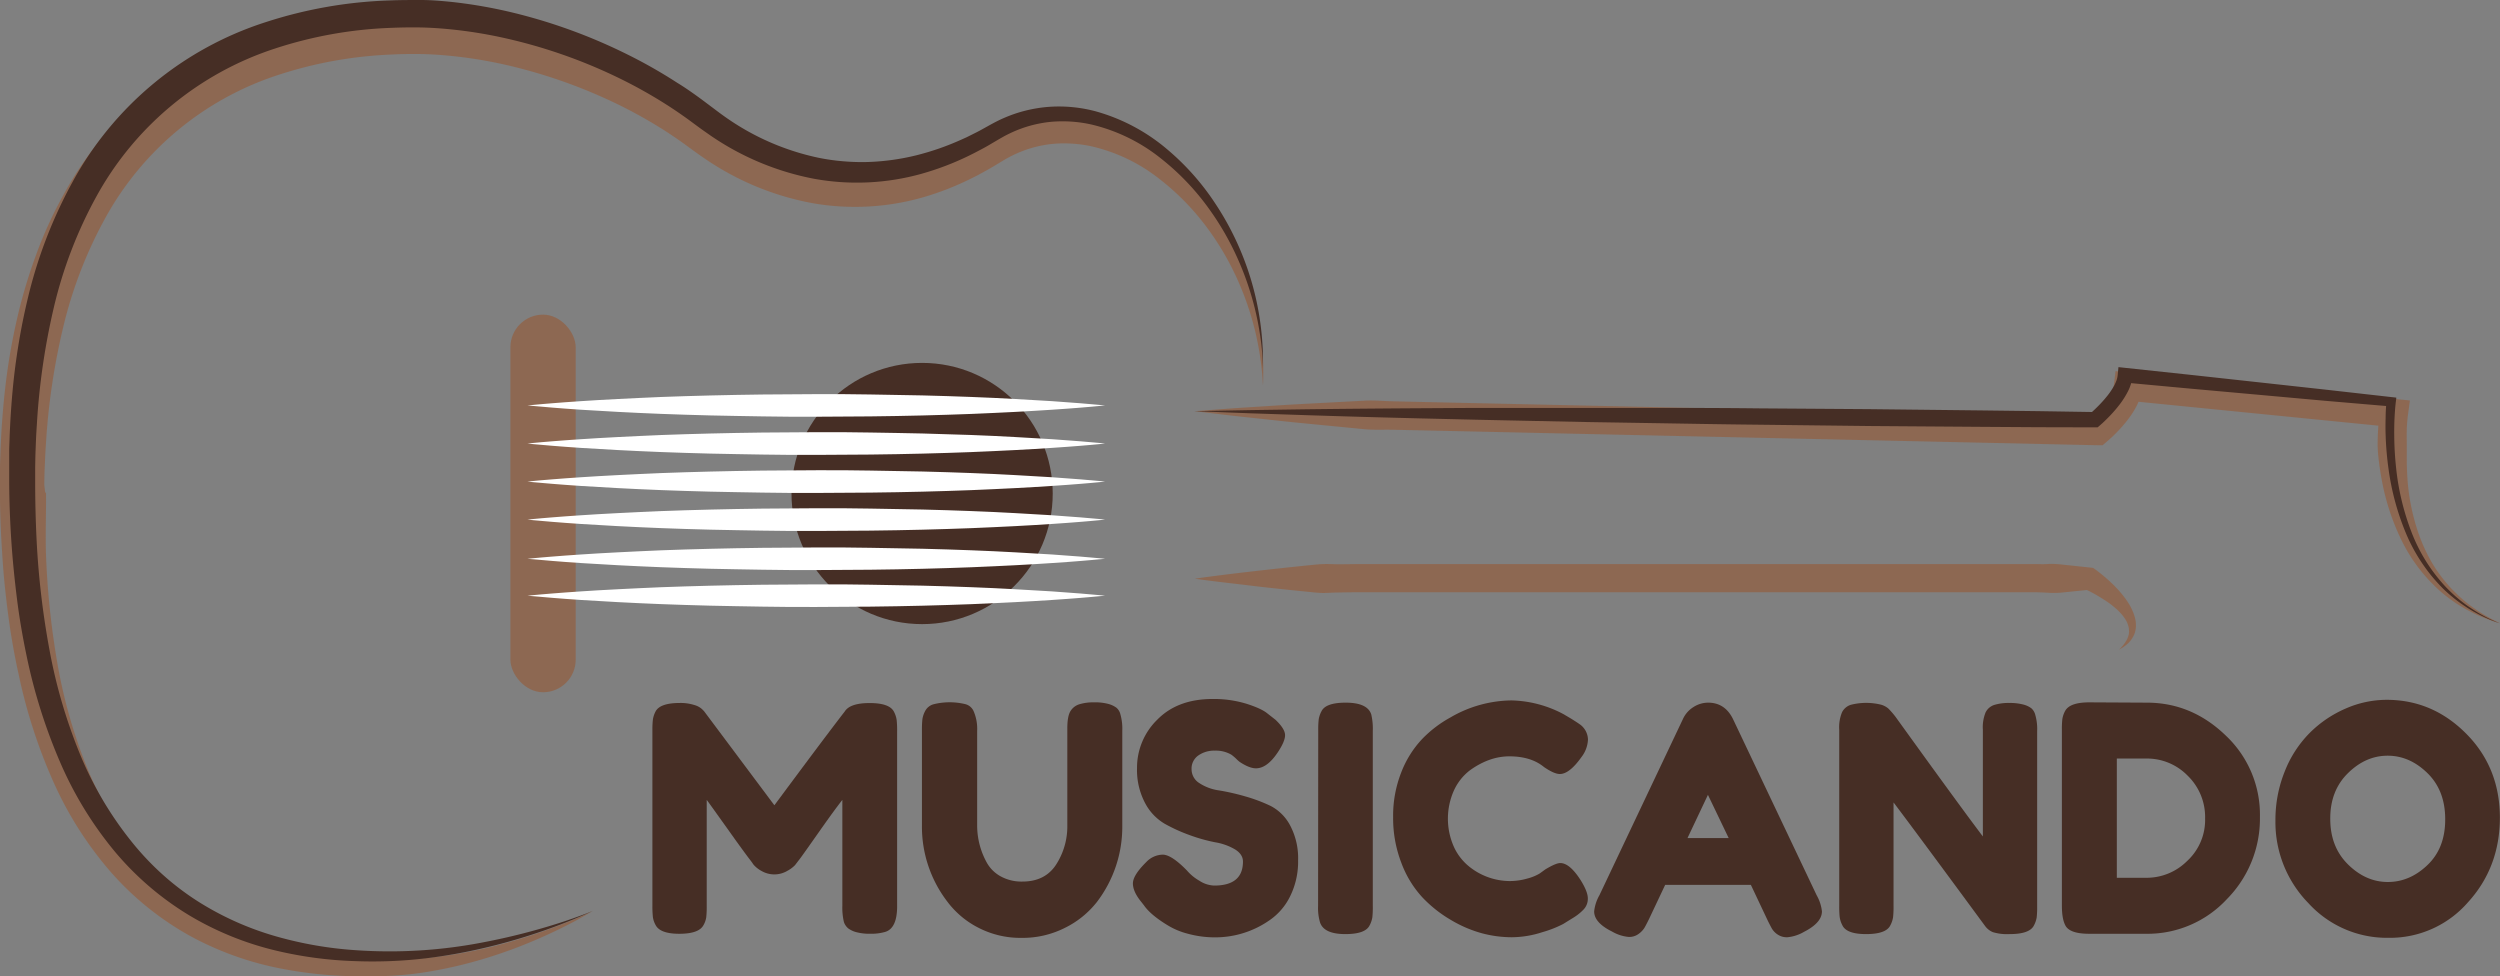 <svg id="Logo" xmlns="http://www.w3.org/2000/svg" viewBox="0 0 880.48 343.89"><rect x="0" y="0" width="880.48" height="343.89" fill="#808080" stroke="none"/><defs><style>.cls-1{fill:#8d6852;}.cls-2{fill:#462e25;}.cls-3{fill:#fff;}</style></defs><g id="Violao"><path class="cls-1" d="M208.76,320.81s-.76.49-2.29,1.38-3.8,2.17-6.85,3.72-6.85,3.37-11.42,5.31a165.85,165.85,0,0,1-16,5.91,157.91,157.91,0,0,1-20.73,5,115.12,115.12,0,0,1-12.11,1.43c-1.06.1-2.13.12-3.21.17s-2.17.09-3.23.11c-2.19.05-4.39.06-6.64,0a147.29,147.29,0,0,1-28.74-3A110.5,110.5,0,0,1,67,329.66a104.81,104.81,0,0,1-27.76-22.29,127.5,127.5,0,0,1-20.43-32A188.39,188.39,0,0,1,6.57,237.54Q4.38,227.64,3,217.43c-.91-6.8-1.65-13.67-2.11-20.61s-.83-13.94-.89-21l0-1.32v-4c0-1.76,0-3.43,0-5.26s.09-3.61.14-5.42.15-3.59.23-5.39c.38-7.19,1-14.43,1.94-21.69a221.43,221.43,0,0,1,4-21.79A185,185,0,0,1,12.84,89.4a145.88,145.88,0,0,1,9.53-20.81,122.28,122.28,0,0,1,70.1-58.12A158.27,158.27,0,0,1,137.2,2.73c3.74-.12,7.42-.17,11.13-.08,3.9.1,7.63.38,11.35.77A173.64,173.64,0,0,1,181.5,7.31,191.61,191.61,0,0,1,222,22.14a179.08,179.08,0,0,1,18.31,10.5c2.92,1.91,5.76,3.93,8.54,6l4,3.09c1.34,1.07,2.49,1.9,3.7,2.79A86.45,86.45,0,0,0,288.79,59a70.44,70.44,0,0,0,8.47,1.28,70.43,70.43,0,0,0,8.45.31,79.89,79.89,0,0,0,16.48-2.14,90.83,90.83,0,0,0,15.45-5.21l1.85-.81,1.81-.87c1.2-.58,2.4-1.17,3.56-1.81l3.65-2,.93-.49,1.06-.51q1.08-.54,2.1-1a50.85,50.85,0,0,1,17.07-4.06,51.42,51.42,0,0,1,16.47,1.79,67.56,67.56,0,0,1,26,14.21,88.29,88.29,0,0,1,16.73,19.3,102.07,102.07,0,0,1,9.63,19.18,100.35,100.35,0,0,1,6.23,29.08c.24,3.42.18,6,.17,7.8s-.1,2.67-.1,2.67l-.16-2.66c-.15-1.75-.37-4.35-.88-7.71a103.28,103.28,0,0,0-8.38-27.87,97.39,97.39,0,0,0-10.55-17.68,87.8,87.8,0,0,0-16.77-17,60.38,60.38,0,0,0-23.82-11.3,45.34,45.34,0,0,0-13.83-.79,41.32,41.32,0,0,0-13.73,4c-.56.26-1.09.54-1.59.82l-.77.41-.87.52-3.56,2.14c-1.24.76-2.52,1.46-3.81,2.16l-1.94,1.06-2,1a101.11,101.11,0,0,1-17,6.66A86.84,86.84,0,0,1,286.4,71.6a98.7,98.7,0,0,1-37.85-15.52c-1.47-1-3-2.06-4.27-3l-3.93-2.86c-2.58-1.82-5.21-3.6-7.93-5.28a165.53,165.53,0,0,0-17-9.23,184.32,184.32,0,0,0-37.52-12.92A158.79,158.79,0,0,0,158,19.61c-3.32-.32-6.69-.52-9.9-.58-3.42-.05-6.87,0-10.27.18a146.71,146.71,0,0,0-40,7.24A107.34,107.34,0,0,0,37.07,76.82a152.48,152.48,0,0,0-14.71,38,236,236,0,0,0-6.12,40.54c-.1,1.7-.23,3.41-.31,5.09l-.21,5c-.08,1.65-.08,3.45-.13,5.17l.29,2.6.34.56v1.91c0,6.79-.25,13.51,0,20.17a284.36,284.36,0,0,0,4.18,38.81,181.73,181.73,0,0,0,10.18,35.51,129.15,129.15,0,0,0,7.71,15.8,111.74,111.74,0,0,0,9.6,14,94.35,94.35,0,0,0,24,21.23A105.57,105.57,0,0,0,99.41,333a140,140,0,0,0,27.08,4.46c2.17.15,4.32.27,6.41.35,1.08,0,2.12.07,3.14.08s2,0,3.05,0c4,0,7.94-.25,11.69-.6a150.64,150.64,0,0,0,20.49-3.39A193.39,193.39,0,0,0,199.22,325C205.52,322.47,208.76,320.81,208.76,320.81Z"/><path class="cls-2" d="M208.76,320.81s-3.25,1.62-9.6,4.11a206.7,206.7,0,0,1-28.23,8.84,189.22,189.22,0,0,1-20.85,3.74,159.64,159.64,0,0,1-25,1,138.55,138.55,0,0,1-28.35-3.82,108.47,108.47,0,0,1-29.57-12,104.78,104.78,0,0,1-26.56-22.57,129.31,129.31,0,0,1-19.46-31.75A193.21,193.21,0,0,1,9.37,231C8,224.45,6.84,217.8,6,211.07s-1.54-13.55-2-20.43-.72-13.82-.76-20.81c0-.89,0-1.71,0-2.67v-2.6c0-1.74,0-3.45,0-5.24s.1-3.55.15-5.34.16-3.55.24-5.33c.4-7.1,1-14.26,2-21.42s2.3-14.32,4-21.45A163.89,163.89,0,0,1,25.43,64.31,118.67,118.67,0,0,1,93.58,7.8,157,157,0,0,1,137.33.15C141,0,144.64,0,148.28,0s7.42.34,11.06.71a170.46,170.46,0,0,1,21.41,3.77A192.57,192.57,0,0,1,220.61,19a176,176,0,0,1,18,10.22C241.54,31,244.34,33,247.08,35l4,3c1.33,1,2.55,1.93,3.82,2.83a88.6,88.6,0,0,0,33.41,14.74,73.3,73.3,0,0,0,8.78,1.24,75.28,75.28,0,0,0,8.74.24,82.25,82.25,0,0,0,17-2.38,93.76,93.76,0,0,0,15.78-5.51l1.87-.84,1.84-.92c1.22-.6,2.44-1.21,3.62-1.88,2.32-1.26,4.84-2.76,7.54-3.92a48.64,48.64,0,0,1,16.38-4,50.26,50.26,0,0,1,15.93,1.58,66.36,66.36,0,0,1,25.52,13.61A88,88,0,0,1,428,71.66a100.48,100.48,0,0,1,9.83,18.87,100.45,100.45,0,0,1,6.66,28.83c.28,3.41.29,6,.32,7.78s0,2.67,0,2.67,0-.9-.1-2.66-.26-4.36-.72-7.73a103,103,0,0,0-8-28.12,98.26,98.26,0,0,0-10.36-18A87.57,87.57,0,0,0,408.86,55.8,62,62,0,0,0,384.6,43.9a46.58,46.58,0,0,0-14.38-1,43,43,0,0,0-14.41,4c-2.28,1.06-4.47,2.43-7,3.9-1.22.74-2.48,1.42-3.76,2.09l-1.91,1-2,1a99.65,99.65,0,0,1-16.71,6.35A84.45,84.45,0,0,1,286.9,63a96.37,96.37,0,0,1-36.7-15.29c-1.42-1-2.88-2-4.16-2.95l-3.95-2.91c-2.61-1.87-5.29-3.7-8.05-5.43a168.48,168.48,0,0,0-17.28-9.52,183.35,183.35,0,0,0-38.14-13.29,160.64,160.64,0,0,0-20.25-3.31c-3.41-.34-6.85-.56-10.21-.63s-7,0-10.44.14a147.9,147.9,0,0,0-41,7.33A111,111,0,0,0,34,69.11a154.05,154.05,0,0,0-15,39A241.26,241.26,0,0,0,13,149.21c-.1,1.71-.23,3.44-.3,5.15s-.14,3.41-.2,5.11-.07,3.47-.11,5.19l0,2.6c0,.77,0,1.69,0,2.52,0,6.85.17,13.63.5,20.35a290.84,290.84,0,0,0,4.62,39.21,185.18,185.18,0,0,0,10.55,36,124.84,124.84,0,0,0,17.77,30.44A99,99,0,0,0,57.26,308a94.81,94.81,0,0,0,12.89,9.74A105.74,105.74,0,0,0,98,330a134.07,134.07,0,0,0,27.31,4.65,172.15,172.15,0,0,0,45.24-2.84A225.9,225.9,0,0,0,199,324.41C205.42,322.25,208.76,320.81,208.76,320.81Z"/><path class="cls-1" d="M420.76,144.81l10-.75q5-.37,10-.68c6.64-.41,13.28-.88,19.91-1.21l19.91-1.06c3.32-.19,6.63.14,9.94.22l9.93.23,79.5,1.75,159,3.5L735.55,148l.75-.67.8-.74c.53-.51,1-1,1.56-1.55a41.82,41.82,0,0,0,2.81-3.25,22.09,22.09,0,0,0,2.12-3.28c.13-.26.25-.52.36-.77s.2-.49.26-.71a4.75,4.75,0,0,0,.16-.62c0-.19,0-.34.07-.48l.64-5.22,4.85.48,93.66,9.33,5.16.52-.7,5.18c-.1.69-.19,1.64-.26,2.48s-.11,1.75-.14,2.63c-.06,1.76,0,3.54,0,5.31l0,5.32c0,1.78.06,3.56.16,5.34a74.37,74.37,0,0,0,4.09,20.89,60,60,0,0,0,4.46,9.72,51.78,51.78,0,0,0,6.37,8.7c1.22,1.34,2.52,2.6,3.87,3.84a52.93,52.93,0,0,0,4.29,3.44,61.68,61.68,0,0,0,9.62,5.61A54.4,54.4,0,0,1,860.34,209,58,58,0,0,1,846,190.69a82.23,82.23,0,0,1-7.28-22.3q-.53-2.89-.88-5.82a52.54,52.54,0,0,1-.46-5.87c0-2,.08-3.92.2-5.89.06-1,.14-2,.23-3s.17-1.93.33-3.09l4.45,5.69-93.66-9.33,5.49-4.74a16,16,0,0,1-.24,1.92,13.91,13.91,0,0,1-.45,1.72,15.81,15.81,0,0,1-.57,1.56c-.21.5-.43,1-.66,1.43a32,32,0,0,1-3.11,4.85,49.94,49.94,0,0,1-3.52,4.07c-.61.64-1.23,1.26-1.87,1.87l-1,.91c-.34.31-.64.57-1.06.93l-1.42,1.21-1.91,0-159-3.5-79.5-1.75-9.93-.21c-3.32-.06-6.63.13-9.94-.21l-19.84-1.94c-6.62-.61-13.23-1.38-19.84-2.08-3.31-.34-6.61-.72-9.92-1.11Z"/><path class="cls-2" d="M420.76,144.81l19.82-.38,19.82-.29q19.82-.24,39.63-.36l19.82-.12,19.81,0,19.82,0,19.81,0c13.21,0,26.42,0,39.63.16l39.62.28,39.63.45,19.81.25,19.81.32-1.77.64.83-.72.84-.78c.56-.53,1.1-1.07,1.64-1.62a43.55,43.55,0,0,0,3-3.42,24.84,24.84,0,0,0,2.38-3.63c.16-.31.3-.62.43-.92s.26-.62.35-.91a8.86,8.86,0,0,0,.23-.88c.06-.29.09-.56.12-.83l.26-2.75,2.6.28,23.4,2.5,23.39,2.56,23.4,2.57,23.38,2.64,1.7.19-.2,1.67c-.22,1.83-.35,3.78-.44,5.69s-.12,3.84-.1,5.76a113.91,113.91,0,0,0,.65,11.53,88,88,0,0,0,5.31,22.4,59.51,59.51,0,0,0,12.09,19.52,54.57,54.57,0,0,0,4.21,4,47.76,47.76,0,0,0,4.64,3.5,50.46,50.46,0,0,0,5,3c1.71.92,3.5,1.69,5.3,2.44a53.42,53.42,0,0,1-19.91-12.15,60.73,60.73,0,0,1-13.14-19.53A90.25,90.25,0,0,1,841.2,165a110.93,110.93,0,0,1-1-11.8q-.1-3,0-5.93c0-2,.12-3.93.32-6l1.49,1.86-23.44-2L795.05,139l-23.44-2.11-23.44-2.17,2.87-2.47a14.41,14.41,0,0,1-1.64,5.67,29.93,29.93,0,0,1-2.85,4.5,48.27,48.27,0,0,1-3.34,3.9c-.58.61-1.18,1.21-1.79,1.8l-.92.88-1,.88-.74.63h-1l-19.81-.05-19.82-.13-39.62-.29-39.63-.47c-13.21-.13-26.41-.39-39.62-.6l-19.81-.32-19.81-.41-19.81-.42L500,147.35q-19.81-.48-39.62-1.12l-19.81-.66Z"/><path class="cls-1" d="M420.76,203.81c6.57-.94,13.13-1.74,19.69-2.5s13.13-1.47,19.69-2.14c1.64-.15,3.28-.36,4.92-.46s3.28-.07,4.92,0c3.28.06,6.57-.06,9.85-.06H716.08c1.64,0,3.28.11,4.92,0a27.92,27.92,0,0,1,4.92.15l9.84,1.05,1.42.16.51.36c.71.49,1.25.92,1.85,1.39s1.16.93,1.72,1.41q1.69,1.44,3.27,3a43,43,0,0,1,3,3.33c.47.59.93,1.18,1.36,1.81s.85,1.27,1.24,1.93a21,21,0,0,1,1,2.06,16.93,16.93,0,0,1,.78,2.24,10.44,10.44,0,0,1,.35,2.38,8.11,8.11,0,0,1-.25,2.4,5.51,5.51,0,0,1-.36,1.13,5.4,5.4,0,0,1-.52,1,5.1,5.1,0,0,1-.64,1,7.35,7.35,0,0,1-.72.85l-.8.75-.86.65a19,19,0,0,1-1.81,1.1,18.4,18.4,0,0,0,1.42-1.52l.63-.8.53-.86a7.16,7.16,0,0,0,.43-.88,4.09,4.09,0,0,0,.31-.89,4.22,4.22,0,0,0,.19-.91,4.57,4.57,0,0,0,0-.9,6.1,6.1,0,0,0-.28-1.75,8.61,8.61,0,0,0-.68-1.64,12.39,12.39,0,0,0-1-1.53,18.27,18.27,0,0,0-1.22-1.42c-.44-.46-.88-.91-1.37-1.33s-1-.83-1.48-1.23c-1-.79-2.11-1.53-3.22-2.23s-2.23-1.37-3.39-2c-.57-.31-1.16-.61-1.74-.9s-1.2-.58-1.7-.78l1.92.5-9.84,1a28.87,28.87,0,0,1-4.92,0c-1.64-.08-3.28-.15-4.92-.15H479.83c-3.28,0-6.57.06-9.85.12-1.64.05-3.28.21-4.92.12s-3.28-.29-4.92-.44c-6.56-.67-13.13-1.33-19.69-2.13S427.33,204.75,420.76,203.81Z"/><circle class="cls-2" cx="324.76" cy="173.81" r="46"/><rect class="cls-1" x="179.76" y="110.81" width="23" height="133" rx="11.5"/><path class="cls-3" d="M185.76,142.81l2.29-.23c1.49-.12,3.68-.36,6.46-.56s6.16-.5,10-.73,8.25-.55,13-.76,9.94-.52,15.4-.72,11.23-.39,17.19-.53,12.13-.27,18.39-.34,12.62-.1,19-.13,12.72,0,19,.12,12.42.19,18.39.33,11.72.34,17.19.54,10.63.46,15.4.72,9.14.5,13,.76,7.26.52,10,.74,5,.43,6.46.56l2.28.23L387,143c-1.49.13-3.68.36-6.46.57s-6.16.5-10,.73-8.24.55-13,.77-9.94.51-15.4.71-11.23.4-17.19.54-12.13.27-18.39.33-12.62.1-19,.12-12.71,0-19-.12-12.42-.19-18.39-.34-11.72-.33-17.19-.54-10.63-.46-15.4-.71-9.14-.51-13-.76-7.25-.52-10-.74-5-.43-6.46-.56Z"/><path class="cls-3" d="M185.76,156.21l2.29-.23c1.49-.12,3.68-.36,6.46-.56s6.16-.5,10-.73,8.25-.55,13-.76,9.94-.52,15.4-.72,11.23-.39,17.19-.53,12.13-.27,18.39-.34,12.62-.1,19-.13,12.72,0,19,.12,12.42.19,18.39.34,11.72.33,17.19.53,10.63.46,15.4.72,9.14.5,13,.76,7.26.52,10,.74,5,.43,6.46.56l2.28.23-2.28.23c-1.49.13-3.68.36-6.46.57s-6.16.5-10,.73-8.24.55-13,.77-9.94.51-15.4.71-11.23.4-17.19.54-12.13.27-18.39.33-12.62.1-19,.12-12.71,0-19-.12-12.42-.19-18.39-.34-11.72-.33-17.19-.54-10.63-.46-15.4-.71-9.14-.51-13-.76-7.25-.52-10-.74-5-.43-6.46-.56Z"/><path class="cls-3" d="M185.76,169.61l2.29-.23c1.49-.12,3.68-.36,6.46-.56s6.16-.5,10-.73,8.25-.55,13-.76,9.94-.52,15.4-.72,11.23-.39,17.19-.53,12.13-.27,18.39-.34,12.62-.1,19-.13,12.72,0,19,.12,12.42.19,18.39.33,11.72.34,17.19.54,10.63.46,15.4.72,9.14.5,13,.76,7.26.52,10,.74,5,.43,6.46.56l2.28.23-2.28.23c-1.49.13-3.68.36-6.46.57s-6.16.5-10,.73-8.24.55-13,.77-9.94.51-15.4.71-11.23.4-17.19.54-12.13.27-18.39.33-12.62.1-19,.12-12.71,0-19-.12-12.42-.19-18.39-.34-11.72-.33-17.19-.54-10.63-.46-15.4-.71-9.14-.51-13-.76-7.25-.52-10-.74-5-.43-6.46-.56Z"/><path class="cls-3" d="M185.76,183l2.29-.23c1.49-.12,3.68-.36,6.46-.56s6.16-.5,10-.73,8.25-.55,13-.76,9.94-.52,15.4-.72,11.23-.39,17.19-.53,12.13-.27,18.39-.34,12.62-.1,19-.13,12.72,0,19,.12,12.42.19,18.39.33,11.72.34,17.19.54,10.63.46,15.4.72,9.14.5,13,.76,7.26.52,10,.74,5,.43,6.46.56l2.28.23-2.28.23c-1.49.13-3.68.36-6.46.57s-6.16.5-10,.73-8.24.55-13,.77-9.94.51-15.4.71-11.23.4-17.19.54-12.13.27-18.39.33-12.62.1-19,.12-12.71,0-19-.12-12.42-.19-18.39-.34-11.72-.33-17.19-.54-10.63-.46-15.4-.71-9.14-.51-13-.76-7.25-.52-10-.74-5-.43-6.46-.56Z"/><path class="cls-3" d="M185.76,196.81l2.29-.23c1.49-.12,3.68-.36,6.46-.56s6.16-.5,10-.73,8.25-.55,13-.76,9.94-.52,15.4-.72,11.23-.39,17.19-.53,12.13-.27,18.39-.34,12.62-.1,19-.13,12.72,0,19,.12,12.42.19,18.39.33,11.72.34,17.19.54,10.63.46,15.4.72,9.14.5,13,.76,7.26.52,10,.74,5,.43,6.46.56l2.28.23L387,197c-1.49.13-3.68.36-6.46.57s-6.16.5-10,.73-8.24.55-13,.77-9.94.51-15.4.71-11.23.4-17.19.54-12.13.27-18.39.33-12.62.1-19,.12-12.71,0-19-.12-12.42-.19-18.39-.34-11.72-.33-17.19-.54-10.63-.46-15.4-.71-9.14-.51-13-.76-7.25-.52-10-.74-5-.43-6.46-.56Z"/><path class="cls-3" d="M185.76,209.81l2.29-.23c1.49-.12,3.68-.36,6.46-.56s6.16-.5,10-.73,8.25-.55,13-.76,9.94-.52,15.4-.72,11.23-.39,17.19-.53,12.13-.27,18.39-.34,12.62-.1,19-.13,12.72,0,19,.12,12.42.19,18.39.33,11.72.34,17.19.54,10.63.46,15.4.72,9.14.5,13,.76,7.26.52,10,.74,5,.43,6.46.56l2.28.23L387,210c-1.49.13-3.68.36-6.46.57s-6.16.5-10,.73-8.24.55-13,.77-9.94.51-15.4.71-11.23.4-17.19.54-12.13.27-18.39.33-12.62.1-19,.12-12.71,0-19-.12-12.42-.19-18.39-.34-11.72-.33-17.19-.54-10.63-.46-15.4-.71-9.14-.51-13-.76-7.25-.52-10-.74-5-.43-6.46-.56Z"/></g><g id="Musicando"><path class="cls-2" d="M314.8,250.59a9,9,0,0,1,1,3,34.35,34.35,0,0,1,.16,3.89v61.71q0,7.68-4.14,9a17.57,17.57,0,0,1-5.24.67,18.14,18.14,0,0,1-5-.56,8.55,8.55,0,0,1-2.84-1.33,5,5,0,0,1-1.52-2.23,22.15,22.15,0,0,1-.55-5.78V281.72q-2.73,3.45-8,10.95t-6.66,9.4l-2,2.61a10.52,10.52,0,0,1-2.67,2,9,9,0,0,1-9.06.11,9.88,9.88,0,0,1-2.89-2.27l-.87-1.23q-2.19-2.78-8.62-11.84c-4.3-6-6.62-9.28-7-9.73v37.47a32.88,32.88,0,0,1-.16,3.84,7.93,7.93,0,0,1-1,2.84c-1.09,2-3.92,3-8.51,3-4.43,0-7.2-1-8.29-3a8.07,8.07,0,0,1-1-2.9,35.21,35.21,0,0,1-.17-4V257.26a32.4,32.4,0,0,1,.17-3.84,9.15,9.15,0,0,1,1-2.95c1.09-1.92,3.93-2.89,8.51-2.89a15.91,15.91,0,0,1,5.08.72,6.65,6.65,0,0,1,2.78,1.51l.65.66,24.77,33.14q18.54-25,24.76-33,1.86-3,8.79-3T314.8,250.59Z"/><path class="cls-2" d="M377,250.47a5.59,5.59,0,0,1,3.16-2.44,17,17,0,0,1,5.19-.67,17.86,17.86,0,0,1,5,.56,8.55,8.55,0,0,1,2.84,1.33,4.4,4.4,0,0,1,1.41,2.34,18.74,18.74,0,0,1,.66,5.78V291a43.61,43.61,0,0,1-8.95,26.69A32.66,32.66,0,0,1,375,326.81a33,33,0,0,1-15.22,3.5,32.2,32.2,0,0,1-15.17-3.56,31.52,31.52,0,0,1-11.07-9.34,43.33,43.33,0,0,1-8.84-26.68V257.26a34.25,34.25,0,0,1,.16-3.95,9.12,9.12,0,0,1,1-2.95,4.77,4.77,0,0,1,2.95-2.33A23.4,23.4,0,0,1,340,248a4.37,4.37,0,0,1,2.84,2.33,15.61,15.61,0,0,1,1.31,7v33.36a27,27,0,0,0,3.27,12.9,12.42,12.42,0,0,0,4.91,5,15.24,15.24,0,0,0,7.75,1.89q8,0,11.89-6a24.83,24.83,0,0,0,3.93-13.9v-34Q375.9,252.26,377,250.47Z"/><path class="cls-2" d="M401.86,317.53Q399,314,399,311.13t4.69-7.5A8.2,8.2,0,0,1,409.5,301q3.06,0,8.51,5.56a16.61,16.61,0,0,0,4.37,3.61,10.2,10.2,0,0,0,5.23,1.72q10.15,0,10.15-8.45,0-2.55-2.78-4.28a20.23,20.23,0,0,0-6.93-2.5,58.58,58.58,0,0,1-8.95-2.5,58,58,0,0,1-8.94-4.06,18.23,18.23,0,0,1-6.93-7.39,24.91,24.91,0,0,1-2.78-12.18,23.62,23.62,0,0,1,7.14-17.07q7.14-7.28,19.48-7.28A39.09,39.09,0,0,1,439,247.86q5.4,1.72,7.48,3.5l2.72,2.12q3.39,3.22,3.39,5.44c0,1.49-.88,3.53-2.62,6.12q-3.72,5.56-7.64,5.56-2.29,0-5.67-2.22a12.49,12.49,0,0,1-1.26-1.12,17,17,0,0,0-1.69-1.44,10.8,10.8,0,0,0-5.84-1.45A9.7,9.7,0,0,0,422,266.1a5.6,5.6,0,0,0-2.34,4.78,5.76,5.76,0,0,0,2.78,4.95,16.86,16.86,0,0,0,6.93,2.55,80.8,80.8,0,0,1,9.05,2.06,56.43,56.43,0,0,1,9.06,3.39,16.21,16.21,0,0,1,6.93,6.95A24.6,24.6,0,0,1,457.18,303a27.42,27.42,0,0,1-2.84,12.73,21.82,21.82,0,0,1-7.42,8.51,33.39,33.39,0,0,1-18.87,5.89,36,36,0,0,1-9.71-1.28,25.91,25.91,0,0,1-7.42-3.17q-5.79-3.56-8.07-6.89Z"/><path class="cls-2" d="M464.27,257.26a32.88,32.88,0,0,1,.16-3.84,9.2,9.2,0,0,1,1-2.95c1-2,3.85-3,8.51-3q7.63,0,9,4.12a22.15,22.15,0,0,1,.55,5.78v61.82a32.91,32.91,0,0,1-.16,3.9,9.28,9.28,0,0,1-1,2.89q-1.53,3-8.51,3-7.64,0-8.95-4.23a18,18,0,0,1-.65-5.67Z"/><path class="cls-2" d="M542.27,307.63l2-1.45q3.71-2.22,5.24-2.22,3.38,0,7.31,6.23c1.59,2.59,2.4,4.67,2.4,6.22a5.43,5.43,0,0,1-1.48,3.89,17.55,17.55,0,0,1-3.43,2.79l-3.77,2.33a38.84,38.84,0,0,1-7.36,2.89,35.16,35.16,0,0,1-10.75,1.78,40.9,40.9,0,0,1-10.47-1.39A43.76,43.76,0,0,1,511,324a44.9,44.9,0,0,1-10.09-8,36.78,36.78,0,0,1-7.37-12.12,43.66,43.66,0,0,1-2.89-16.06,41.7,41.7,0,0,1,2.84-15.74,36.06,36.06,0,0,1,7.25-11.67,41.46,41.46,0,0,1,10.09-7.73,43.49,43.49,0,0,1,21.5-6,40.71,40.71,0,0,1,18.43,4.9l2.62,1.55c1.31.82,2.33,1.49,3.06,2a6.77,6.77,0,0,1,2.83,5.29A10.74,10.74,0,0,1,557,266.6q-4.25,6-7.63,6-2,0-5.57-2.44-4.57-3.78-12.22-3.78-7.1,0-14,5a18.74,18.74,0,0,0-5.46,6.89,24.32,24.32,0,0,0,0,20.13,19.06,19.06,0,0,0,5.57,7,23,23,0,0,0,13.85,4.9,22.41,22.41,0,0,0,6.38-.89A16.42,16.42,0,0,0,542.27,307.63Z"/><path class="cls-2" d="M610.35,253.25l29.46,62.05a14.67,14.67,0,0,1,1.86,5.67c0,2.67-2.12,5.08-6.33,7.23a14.15,14.15,0,0,1-5.84,1.89,5.73,5.73,0,0,1-3.49-1,6.49,6.49,0,0,1-2-2.11c-.4-.74-1-1.85-1.7-3.34l-5.67-12H586.46l-5.67,12c-.73,1.49-1.29,2.56-1.69,3.23a7.91,7.91,0,0,1-2,2.05,5.5,5.5,0,0,1-3.49,1.06,14.15,14.15,0,0,1-5.84-1.89q-6.33-3.12-6.32-7.12a14.61,14.61,0,0,1,1.85-5.67l29.46-62.16a9.71,9.71,0,0,1,3.65-4.11,9.53,9.53,0,0,1,5.18-1.56Q607.51,247.47,610.35,253.25Zm-8.83,26.69-7.2,15.23h14.51Z"/><path class="cls-2" d="M699.33,250.86a5.21,5.21,0,0,1,3.1-2.61,17,17,0,0,1,5.19-.67,18.54,18.54,0,0,1,5,.56,8,8,0,0,1,2.83,1.33,4.62,4.62,0,0,1,1.37,2.34,18,18,0,0,1,.65,5.67v61.71a32.91,32.91,0,0,1-.16,3.9,9.28,9.28,0,0,1-1,2.89q-1.53,3-8.51,3a17.47,17.47,0,0,1-5.89-.67,6.4,6.4,0,0,1-2.73-2.11q-24.54-33.36-32.29-43.59v36.58a32.39,32.39,0,0,1-.17,3.9,9.22,9.22,0,0,1-1,2.89q-1.53,3-8.51,3c-4.51,0-7.28-1-8.29-3a8.93,8.93,0,0,1-1-3,34.35,34.35,0,0,1-.16-3.89V257a13.84,13.84,0,0,1,1-6.17,5.22,5.22,0,0,1,3.11-2.61,22,22,0,0,1,10.53-.06,6.79,6.79,0,0,1,2.67,1.39,30.25,30.25,0,0,1,2.51,2.89q23,31.92,30.77,42.15V257A13.68,13.68,0,0,1,699.33,250.86Z"/><path class="cls-2" d="M735.93,247.36l20.18.11q15.82,0,27.82,11.62a38.24,38.24,0,0,1,12,28.58,40.37,40.37,0,0,1-11.72,29.08,38.12,38.12,0,0,1-28.43,12.12h-20q-6.66,0-8.29-2.78c-.88-1.56-1.31-3.93-1.31-7.12V257.15a32.91,32.91,0,0,1,.16-3.9,8.94,8.94,0,0,1,1-2.89C728.44,248.36,731.27,247.36,735.93,247.36Zm34.36,55.88a19.66,19.66,0,0,0,6.33-15,20.28,20.28,0,0,0-6.16-15.07A20,20,0,0,0,756,267.15H745.53v42h10.58A20.21,20.21,0,0,0,770.29,303.24Z"/><path class="cls-2" d="M840.55,246.47q16.16,0,28,11.9t11.89,29.52q0,17.63-11.34,30a36.38,36.38,0,0,1-27.93,12.4A37.41,37.41,0,0,1,813,318.08,40.81,40.81,0,0,1,801.39,289a45.51,45.51,0,0,1,3.27-17.29,40,40,0,0,1,8.73-13.51,40.77,40.77,0,0,1,12.54-8.57A36.14,36.14,0,0,1,840.55,246.47ZM820.7,288.39q0,9.9,6.27,16.07t14,6.17q7.74,0,14-6t6.21-16.13q0-10.11-6.27-16.23t-14-6.12q-7.74,0-14,6.17T820.7,288.39Z"/></g></svg>